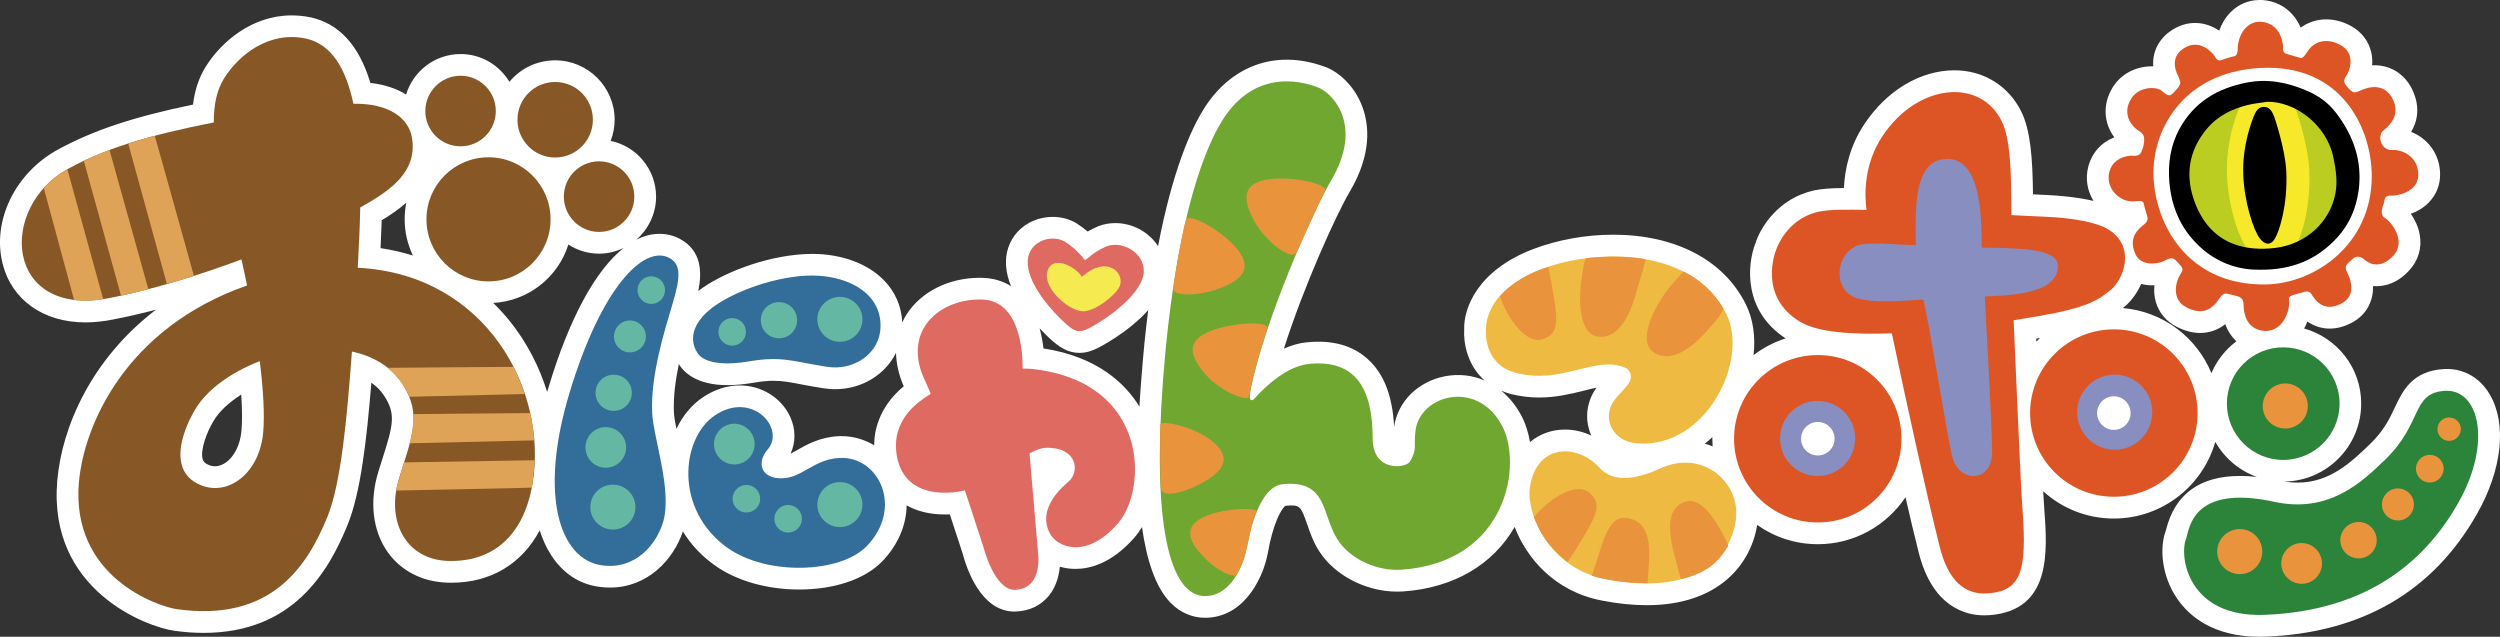 <?xml version="1.0" encoding="utf-8"?>
<!-- Generator: Adobe Illustrator 27.0.1, SVG Export Plug-In . SVG Version: 6.00 Build 0)  -->
<svg version="1.1" id="레이어_1" xmlns="http://www.w3.org/2000/svg" xmlns:xlink="http://www.w3.org/1999/xlink" x="0px"
	 y="0px" viewBox="0 0 720 183.385" enable-background="new 0 0 720 183.385" xml:space="preserve">
<rect x="0" y="0" width="720" height="183.385" fill="#333333" stroke="none"/>
<path fill="#FFFFFF" d="M717.08,113.65c-2.705-4.684-7.222-7.389-12.38-7.389c-0.279,0-0.558,0.028-0.836,0.028
	c-9.201,0.53-11.934,6.357-14.137,11.041c-1.478,3.123-3.123,6.692-7.194,10.596c-5.409,5.186-11.515,11.07-20.856,11.07
	c-1.227,0-2.482-0.111-3.792-0.306c12.24-0.168,22.139-10.178,22.139-22.473c0-10.289-6.943-18.933-16.423-21.61
	c0.362-0.641,0.669-1.338,0.92-2.007c2.286,1.59,4.6,2.035,6.441,2.035c2.203,0,4.434-0.614,6.664-1.868
	c3.904-2.175,5.939-6.051,5.799-10.373c0.335,0.028,0.669,0.028,1.004,0.028c2.426,0,5.995-0.781,9.425-4.545
	c2.621-2.817,3.708-6.469,3.039-10.233c-0.391-2.258-1.366-4.35-2.565-6.079c1.729-0.614,3.569-1.617,5.186-3.262
	c2.175-2.259,3.318-5.131,3.235-8.365c-0.168-5.939-3.82-10.149-8.337-11.961c3.569-5.911,0.809-11.488-0.307-13.356
	c-2.314-3.736-5.967-5.828-10.261-5.828c-0.223,0-0.446,0.028-0.669,0.028c0.111-1.199,0.028-2.454-0.251-3.736
	c-0.725-3.234-2.788-5.911-5.799-7.584c-2.342-1.282-4.768-1.924-7.166-1.924c-2.705,0-5.242,0.836-7.361,2.371
	c-0.558-1.283-1.31-2.566-2.342-3.736c-2.231-2.537-5.27-3.987-8.783-4.21h-0.669c-3.234,0-6.134,1.226-8.421,3.541
	c-1.506,1.533-2.593,3.43-3.262,5.298c-1.84-1.254-4.182-2.23-6.915-2.23c-2.286,0-4.517,0.669-6.58,1.979
	c-3.207,2.007-5.827,5.632-5.493,10.512h-0.446c-4.712,0-8.923,2.286-11.265,6.106c-2.899,4.768-2.593,10.177,0.502,14.332
	c-3.764,1.477-6.497,4.517-7.5,8.476c-0.865,3.346-0.335,6.859,1.506,9.843c-4.768-1.115-9.926-1.533-13.356-1.701
	c-1.394-0.055-2.733-0.111-4.071-0.195c-0.112-10.512-0.725-18.514-3.402-23.895c-3.708-7.417-10.874-11.823-19.211-11.823
	c-9.787,0-19.462,5.772-25.903,15.419c-4.294,6.413-5.688,13.133-5.939,18.486c-3.904,0.028-6.608,0.251-8.644,0.697
	c-10.149,2.258-15.308,10.456-16.814,15.14c-2.454,6.274-3.569,19.462,8.672,27.465c-3.374,1.087-6.469,2.704-9.229,4.824
	c0.585-5.271-0.111-10.373-2.203-14.583c-6.301-12.771-20.243-20.104-38.255-20.104c-7.919,0-16.144,1.506-23.115,4.182
	c-16.033,6.162-19.964,17.12-19.769,23.06c-0.251,3.931,0.92,10.4,5.883,14.75c-3.485-1.506-7.361-1.98-11.376-1.227
	c-7.779,1.478-13.663,7.305-14.694,14.583c-0.446-8.951-2.956-15.363-7.612-19.546c-4.378-3.959-10.316-5.576-17.622-4.796
	c-2.119,0.196-4.294,0.836-6.497,1.812c5.66-17.873,15.085-38.673,18.988-45.253c6.413-10.875,5.521-19.211,3.624-24.342
	c-2.454-6.664-7.472-10.456-10.986-11.655l-0.195-0.055c-13.886-4.935-26.879-0.196-34.742,12.631
	c-3.458,5.66-8.755,17.259-12.938,39.147c-0.223-0.334-0.474-0.697-0.753-1.059c-2.788-3.513-7.11-5.577-11.571-5.577
	c-1.701,0-3.374,0.307-4.935,0.92l-0.084,0.028c-1.115,0.502-2.091,1.004-2.928,1.478c-1.059-0.893-2.147-1.673-3.234-2.37
	l-0.167-0.111c-2.008-1.144-4.294-1.729-6.664-1.729c-3.876,0-7.557,1.533-10.122,4.294c-2.398,2.621-3.597,6.106-3.318,9.843
	c0.14,1.98,0.669,3.904,1.422,5.8c-2.314-1.45-4.991-2.258-7.975-2.37c-0.362-0.028-0.697-0.028-1.059-0.028
	c-8.895,0-16.98,4.071-21.079,10.624c-0.474,0.725-0.865,1.45-1.199,2.23c-0.223-4.601-2.008-8.783-5.27-12.129
	c-4.712-4.852-12.268-7.612-20.744-7.612c-0.809,0-1.59,0.028-2.398,0.084c-11.767,0.697-24.063,5.799-30.141,10.456
	c-0.056,0.055-0.111,0.111-0.195,0.167c1.116-5.549,0.948-11.683-5.354-15.056c-1.812-0.949-3.764-1.423-5.799-1.423
	c-2.231,0-4.489,0.558-6.72,1.701c3.485-3.011,5.716-7.473,5.716-12.408c0-7.891-5.633-14.527-13.077-16.06
	c0.725-1.924,1.143-3.959,1.143-6.078c0-9.453-7.696-17.12-17.12-17.12c-5.298,0-10.038,2.37-13.188,6.19
	c-2.872-4.797-8.086-8.003-14.053-8.003c-7.417,0-13.663,4.935-15.698,11.655c-2.677-1.673-6.051-2.844-10.289-3.346
	C103.437,13.105,97.665,6.775,89.44,4.991c-1.785-0.362-3.625-0.557-5.437-0.557c-11.46,0-20.299,7.64-24.76,14.778
	c-1.924,3.095-3.151,6.692-3.653,10.902C38.079,33.766,26.926,37.53,16.721,43.05c-12.38,6.748-19.1,20.606-15.949,32.958
	c2.621,10.373,11.739,16.841,23.812,16.841c2.509,0,5.214-0.279,8.002-0.836c3.931-0.753,8.03-1.701,12.324-2.817
	c-18.681,14.277-27.102,33.906-28.412,49.185c-2.761,31.702,25.875,42.187,33.682,43.274c2.928,0.419,5.8,0.614,8.476,0.614
	c25.764,0,35.969-17.678,41.406-31.006c3.764-9.146,5.521-24.314,6.887-41.043c1.45,1.003,2.649,2.202,3.597,3.624
	c3.513,5.298,2.761,8.365-0.418,18.319c-0.362,1.143-0.753,2.37-1.143,3.625c-2.677,8.616-1.673,17.092,2.705,23.282
	c3.876,5.381,9.954,8.504,17.092,8.727c0.418,0.028,0.809,0.028,1.199,0.028c11.404,0,20.327-5.465,25.457-15.084
	c0.837,2.593,1.868,4.935,3.207,6.998c3.318,5.242,8.058,8.421,13.663,9.23c1.115,0.167,2.231,0.251,3.346,0.251
	c10.847,0,18.236-7.947,21.024-16.172c2.286,3.764,5.382,7.082,9.201,9.787c6.19,4.433,15.029,6.943,24.258,6.943
	c10.177,0,18.877-2.928,23.868-8.03c4.573-4.684,7.026-10.456,7.11-16.2c2.705,1.533,6.301,2.621,11.07,2.621
	c0.446,0,0.92,0,1.366-0.028l3.653,11.153c1.116,4.238,5.186,16.841,15.001,16.841c0.168,0,0.307,0,0.474-0.028
	c3.82-0.167,7.054-1.701,9.34-4.461c2.147-2.621,2.984-5.799,3.207-8.448c1.45,0.446,2.983,0.641,4.545,0.641
	c4.071,0,10.289-1.505,16.813-8.867c0.836-0.948,1.617-2.035,2.314-3.178c1.283,9.118,3.764,17.287,8.281,21.86
	c2.788,2.816,6.19,4.266,9.898,4.266c0.307,0,0.614-0.028,0.948-0.028c11.153-0.725,16.088-12.63,17.148-18.82
	c1.366-7.863,3.764-12.575,5.047-13.411c4.238-0.391,4.406,0.111,6.246,5.325c0.781,2.286,1.673,4.88,3.234,7.417
	c4.768,7.723,14.806,12.575,24.454,11.933c14.443-1.031,25.791-7.64,32.065-18.569c3.43,8.923,11.432,18.514,24.983,21.163
	c4.629,0.92,9.034,1.366,13.077,1.366c20.773,0,30.002-11.878,31.786-23.114c4.935,3.485,10.958,5.549,17.482,5.549
	c10.512,0,19.797-5.382,25.234-13.524c1.31,5.716,2.593,11.126,3.792,15.865c3.959,15.782,13.523,18.152,18.904,18.152
	c0.502,0,1.004-0.028,1.534-0.056c17.901-1.394,16.646-18.402,15.726-30.81c-0.084-1.31-0.195-2.956-0.307-4.88
	c5.409,4.908,12.519,7.863,20.354,7.863c13.886,0,25.596-9.369,29.221-22.083c2.621,4.656,6.887,8.281,11.962,10.094
	c-1.673-0.196-3.29-0.279-4.824-0.279c-11.571,0-18.765,5.214-21.33,15.531c-0.056,0.167-0.083,0.334-0.14,0.474
	c-1.729,4.684-1.171,12.742,3.318,19.294c3.43,5.02,10.345,11.014,23.728,11.014c0.614,0,1.199-0.028,1.841-0.028
	c27.743-1.116,48.237-13.049,60.896-35.495C720.621,135.203,722.015,122.07,717.08,113.65 M69.559,123.799
	c-0.502,6.552-4.266,10.483-7.64,10.483c-0.586,0-1.171-0.111-1.757-0.362c-1.422-0.585-1.617-1.226-1.757-1.561
	c-0.864-2.676,1.255-8.058,2.928-10.819l0.112-0.195c1.533-2.705,4.378-5.381,8.03-7.696
	C69.81,118.502,69.726,121.736,69.559,123.799 M109.599,71.463c0.14-2.872,0.251-5.521,0.335-8.03
	c2.231-1.338,4.74-3.011,7.082-5.047c-0.307,1.561-0.474,3.151-0.474,4.768c0,3.736,0.864,7.278,2.37,10.428
	C115.9,72.662,112.805,71.937,109.599,71.463 M158.003,111.475c-0.167,0.474-0.279,0.948-0.418,1.422
	c-2.286-7.388-5.911-14.387-10.819-20.493c-1.478-1.812-3.039-3.513-4.712-5.158c10.177-0.558,18.681-7.445,21.637-16.813
	c2.565,1.645,5.576,2.621,8.839,2.621c2.537,0,4.907-0.614,7.055-1.618C171.498,77.848,163.942,91.706,158.003,111.475
	 M241.819,125.611c-5.521,0.196-9.452,2.399-12.296,4.044c-0.697,0.391-1.283,0.725-1.841,1.003
	c1.506-3.262,1.506-7.082-0.083-10.567c-2.537-5.521-8.253-9.089-14.555-9.089c-3.653,0-7.333,1.199-10.679,3.457
	c-3.179,2.147-5.772,5.298-7.557,9.062c-0.39-1.924-0.669-3.625-0.725-4.796c-0.195-4.35,0.446-9.202,1.422-13.858
	c1.394,2.286,5.047,6.051,13.969,6.051c2.231,0,4.74-0.223,7.417-0.67c2.258-0.39,4.127-0.585,5.855-0.585
	c2.677,0,4.963,0.446,8.114,1.059c1.841,0.335,3.932,0.753,6.413,1.116c1.087,0.168,2.147,0.251,3.206,0.251
	c7.807,0,14.499-4.238,17.566-10.484c0.084,3.095,0.808,6.385,2.231,9.648c-3.402,2.817-6.72,6.831-8.058,12.686
	c-0.251,1.116-0.446,2.622-0.446,4.295c-2.788-1.646-5.995-2.622-9.34-2.622H241.819z M300.512,100.35
	c-0.223-2.063-0.613-3.987-1.115-5.8c1.561,1.673,2.928,2.955,3.764,3.68c1.952,1.673,4.35,3.402,7.724,3.402
	c2.286,0,4.182-0.836,5.437-1.478c0.111-0.055,8.644-4.377,14.36-10.846c-0.753,5.855-1.394,12.212-1.924,19.183
	c-0.195,2.175-0.39,5.158-0.614,8.587C324.073,110.443,316.07,102.748,300.512,100.35 M493.237,128.567
	c-0.725-0.334-1.506-0.585-2.258-0.781c0.753-0.585,1.478-1.226,2.203-1.896c0,0.168-0.028,0.307-0.028,0.474
	C493.153,127.089,493.21,127.814,493.237,128.567 M440.65,127.312c-0.502-2.872-1.366-5.549-2.649-7.891
	c-1.533-2.788-3.43-5.075-5.632-6.887c0.808,0.307,1.645,0.642,2.565,0.893c2.733,0.697,5.465,1.059,8.309,1.059
	c4.935,0,9.201-1.059,12.965-1.979c1.283-0.335,2.482-0.642,3.597-0.865c-0.362,0.474-0.669,0.976-0.948,1.477
	c-2.147,3.876-2.314,8.393-0.558,12.325c-2.426-1.144-4.991-1.729-7.584-1.729C446.813,123.715,443.383,125.026,440.65,127.312
	 M632.233,34.212c4.433-5.075,11.041-7.975,19.1-8.393c0.613-0.028,1.227-0.056,1.812-0.056c8.783,0,23.645,5.27,23.645,24.983
	c0,9.927-7.779,24.705-24.454,24.899h-0.446c-17.204,0-24.397-12.826-25.373-23.812C625.987,45.504,628.134,38.924,632.233,34.212
	 M587.509,97.339c-0.362,0.334-0.697,0.697-1.032,1.059c-0.028-0.307-0.028-0.585-0.056-0.865
	C586.812,97.478,587.146,97.394,587.509,97.339 M636.889,107.459c-4.238-10.288-13.941-17.761-25.513-18.737
	c0.14-0.111,0.279-0.223,0.391-0.334c1.812-1.422,3.624-3.764,4.879-6.608c1.004,0.251,2.063,0.391,3.151,0.391
	c0.223,0,0.446,0,0.669-0.028c-0.14,1.506-0.056,3.151,0.39,4.768c0.892,3.151,3.067,5.745,6.162,7.278
	c2.258,1.116,4.461,1.701,6.58,1.701c2.705,0,5.131-0.836,7.277-2.537c0.697,1.952,1.812,3.625,3.207,4.935
	C640.96,100.656,638.451,103.779,636.889,107.459"/>
<path fill="#DD5524" d="M608.786,94.854c-13.328,0-24.119,10.819-24.119,24.119c0,13.328,10.79,24.09,24.119,24.09
	c13.328,0,24.118-10.762,24.118-24.09C632.905,105.672,622.114,94.854,608.786,94.854"/>
<path fill="#DD5524" d="M523.532,102.259c-13.328,0-24.119,10.791-24.119,24.091c0,13.328,10.79,24.118,24.119,24.118
	c13.328,0,24.091-10.79,24.091-24.118C547.623,113.051,536.86,102.259,523.532,102.259"/>
<path fill="#DD5524" d="M579.925,92.238c2.398-0.39,4.712-0.752,6.943-1.143c14.694-2.565,17.511-4.768,20.968-7.556
	c3.708-3.011,7.445-12.408-0.614-17.455c-3.234-2.035-10.345-3.346-17.928-3.652c-3.513-0.168-6.832-0.307-10.01-0.475
	c-0.028-11.961-0.195-21.915-2.816-27.102c-6.274-12.575-24.258-10.735-34.268,4.266c-5.354,8.031-5.27,16.535-4.656,21.331
	c-5.298-0.111-10.735-0.168-13.802,0.53c-9.536,2.119-12.268,11.125-12.268,11.125s-5.465,13.3,7.166,20.689
	c4.963,2.9,14.834,3.625,26.21,3.206c4.183,19.853,9.592,44.724,13.802,61.537c2.342,9.453,7.054,13.886,13.885,13.356
	c9.508-0.725,11.265-6.274,9.954-24.091C581.877,138.524,581.068,117.277,579.925,92.238"/>
<path fill="#FFFFFF" d="M684.622,50.47c0,18.096-14.666,32.791-32.762,32.791c-18.124,0-32.79-14.694-32.79-32.791
	c0-18.096,14.666-32.762,32.79-32.762C669.956,17.708,684.622,32.375,684.622,50.47"/>
<path fill="#BBCD20" d="M674.927,55.425c-1.59,9.174-9.09,15.782-18.264,16.981c-2.342,0.334-4.768,0.419-7.11,0.168
	c-8.616-0.836-14.415-5.66-17.51-13.551c-3.234-8.254-2.231-16.116,3.541-23.004c3.234-3.876,8.281-7.361,17.148-8.002
	c8.839-0.67,19.406,6.552,21.497,16.757C674.927,48.288,675.54,51.773,674.927,55.425"/>
<path fill="#F5E929" d="M654.11,75.439c-1.506,0-4.434-0.501-6.915-3.82c-2.621-3.485-5.521-12.491-5.828-21.497
	c-0.335-10.345,3.402-18.821,3.82-19.741c2.063-4.405,5.521-5.242,7.389-5.325h0.418c1.924,0,5.465,0.669,7.696,5.186
	c0.753,1.533,4.071,11.515,4.378,18.764c0.474,11.098-2.342,19.184-3.904,21.944C659.63,73.767,657.037,75.439,654.11,75.439"/>
<path fill="#888EBF" d="M619.856,118.708c0,5.967-4.852,10.819-10.818,10.819c-5.967,0-10.819-4.851-10.819-10.819
	c0-5.967,4.852-10.818,10.819-10.818C615.004,107.89,619.856,112.741,619.856,118.708"/>
<path fill="#6FA731" d="M432.492,122.411c-7.277-13.272-23.505-8.559-24.816,1.534c-0.613,4.712,0.614,5.242-1.645,9.034
	c-1.116,1.84-10.735,3.206-10.707-6.859c0-13.69-4.6-22.753-18.403-21.303c-8.002,0.836-15.447,9.871-15.81,10.149
	c-0.362,0.307-0.641,0.335-0.836,0.251c-0.725-0.306,0.028-3.652,0.028-3.652c4.126-19.685,17.678-50.496,23.059-59.585
	c9.536-16.116,0.251-25.43-3.987-26.88c-2.063-0.725-17.343-6.803-27.548,9.899c-6.218,10.149-13.69,32.818-16.841,73.972
	c-3.15,41.127,1.561,63.406,12.631,62.681c7.974-0.53,10.958-11.07,11.376-13.663c0.808-4.572,3.68-17.845,10.4-18.541
	c12.91-1.283,11.264,8.56,15.642,15.67c3.792,6.134,11.878,9.453,18.681,8.951C434.221,161.921,438.626,133.565,432.492,122.411"/>
<path fill="#DD5524" d="M686.607,58.303c0.167-1.924,1.143-2.007,2.174-1.952c1.561,0.056,7.835-0.976,7.696-6.274
	c-0.139-5.158-4.879-7.194-7.919-6.858c-0.836-0.028-1.812-0.586-2.258-1.227c-0.642-0.865-0.865-1.757-0.753-2.621
	c0.084-0.586,0.223-1.227,0.697-1.646c0.669-0.585,5.967-4.182,2.509-9.814c-3.123-5.075-8.95-1.812-9.341-1.645
	c-0.976,0.446-1.561,0.446-2.231-0.056c-0.418-0.306-0.836-0.78-1.422-1.505c-0.753-0.949-0.864-1.674-0.112-2.733
	c1.31-1.784,2.677-6.692-1.533-8.978c-4.21-2.314-7.751-0.948-9.48,1.729c-1.199,1.84-1.561,2.202-2.454,1.868
	c-0.892-0.251-2.649-0.753-3.513-1.031c-0.725-0.196-1.227-0.642-1.171-1.729c0.14-2.063-1.143-7.25-6.357-7.556
	c-4.963-0.279-6.72,5.298-6.664,7.473c0,0.752-0.056,2.175-0.865,2.398c-1.227,0.334-2.509,0.614-3.374,1.003
	c-1.506,0.614-1.784,0.056-2.509-1.087c-0.502-0.808-4.155-5.102-8.755-2.174c-4.601,2.899-1.841,7.583-1.534,8.308
	c0.753,1.897,0.53,1.841-0.028,2.873c-0.251,0.223-1.367,1.812-2.259,2.286c-0.892,0.501-2.398-1.116-2.844-1.395
	c-1.729-1.087-6.413-0.976-8.56,2.509c-2.119,3.485-1.004,6.943,2.063,9.118c1.645,0.893,1.784,1.785,1.701,3.179
	c-0.056,1.087-0.697,3.206-1.227,3.597c-0.92,0.808-2.147,0.419-2.677,0.474c-3.234,0.279-5.437,1.98-6.134,4.74
	c-1.143,4.489,2.872,8.922,7.557,8.393c0.725-0.084,2.203-0.362,2.398,0.725c0.223,1.254,0.641,2.342,0.948,3.457
	c0.307,1.031,0,1.812-0.865,2.481c-1.561,1.227-4.879,3.821-2.37,8.811c1.506,3.039,5.828,2.76,7.863,1.812
	c1.868-0.893,2.537-1.144,3.374-0.502c0.418,0.307,1.059,1.116,1.701,1.841c0.92,1.003,0.251,1.756-0.195,2.481
	c-1.199,1.924-2.733,7.194,1.924,9.508c4.629,2.314,7.389,0.502,9.536-2.844c0.362-0.585,1.087-1.367,2.008-1.172
	c0.976,0.196,1.868,0.475,2.816,0.698c1.394,0.306,1.952,1.059,1.98,2.537c0.028,1.282,0.167,7.082,6.134,7.528
	c5.772,0.083,7.305-6.72,6.971-8.727c-0.195-1.06,0.167-1.283,1.171-1.646c1.116-0.362,2.342-0.641,3.318-0.92
	c0.809-0.223,1.589,0.055,1.98,0.669c0.809,1.338,3.346,5.66,8.867,2.566c3.653-2.035,2.677-6.078,1.701-8.142
	c-1.199-2.454-0.92-2.621,1.087-4.406c0.502-0.446,1.701-1.673,3.876,0.251c1.366,1.199,4.573,2.398,8.002-1.31
	c4.098-4.489-0.976-10.177-2.537-10.985c-0.725-0.391-0.836-1.478-0.725-2.231C686.077,59.92,686.272,59.251,686.607,58.303
	 M652.423,81.919c-20.996,0.279-30.894-15.307-32.121-29.556c-1.227-14.22,8.086-31.618,30.699-32.79
	c23.784-1.227,32.065,17.873,32.065,31.173C683.066,70.404,666.671,81.752,652.423,81.919"/>
<path d="M672.766,32.481c-2.286-3.011-5.242-5.047-8.727-6.497c-5.493-2.314-11.125-3.374-17.12-2.175
	c-8.504,1.701-15.057,5.688-19.239,13.328c-2.621,4.796-3.346,10.038-2.9,15.336c0.642,7.751,3.708,14.304,9.731,19.434
	c4.991,4.182,10.679,5.855,16.284,5.772c9.369,0.111,16.59-2.956,22.418-9.369c3.513-3.876,5.382-8.449,6.078-13.524
	C680.406,46.451,677.813,39.061,672.766,32.481 M672.655,55.372c-1.478,8.644-8.56,14.862-17.204,16.005
	c-2.203,0.279-4.461,0.362-6.664,0.14c-8.142-0.78-13.579-5.353-16.507-12.771c-3.067-7.779-2.119-15.196,3.318-21.692
	c3.039-3.625,7.166-5.688,11.711-6.803c1.812-0.475,3.736-0.614,5.605-0.921c7.779-0.223,17.12,6.385,19.1,16.005
	C672.682,48.653,673.24,51.943,672.655,55.372"/>
<path d="M654.642,32.798c-0.558-1.115-1.339-2.091-2.761-2.007c-1.255,0.056-1.98,0.921-2.481,1.98
	c-0.976,2.119-3.625,9.312-3.346,17.371c0.279,8.058,2.928,16.088,4.74,18.486c1.533,2.035,3.29,2.092,4.461-0.055
	c1.227-2.175,3.597-9.369,3.207-19.1C658.183,43.171,655.144,33.803,654.642,32.798"/>
<path fill="#336D99" d="M192.792,74.296c-7.333-3.931-19.63,8.477-28.803,38.952c-8.923,29.612-2.705,47.792,9.229,49.548
	c10.094,1.478,16.032-6.469,17.789-12.547c2.621-9.034-2.844-24.203-3.179-31.229c-0.53-10.985,3.681-24.118,5.772-31.2
	C195.692,80.765,196.556,76.304,192.792,74.296"/>
<path fill="#336D99" d="M242.008,131.885c-7.445,0.251-10.763,5.605-16.535,5.856c-6.19,0.278-7.779-4.35-4.378-8.309
	c5.242-6.051-4.517-17.036-15.224-9.787c-9.703,6.553-11.822,27.074,3.625,38.116c11.487,8.17,32.511,7.305,40.039-0.391
	C260.272,146.384,253.245,131.495,242.008,131.885"/>
<path fill="#336D99" d="M215.843,104.058c9.563-1.617,12.77,0.14,22.39,1.59c7.807,1.199,15.196-3.903,15.363-11.515
	c0.279-10.233-10.484-15.391-21.776-14.722c-10.568,0.669-21.554,5.27-26.684,9.201c-8.895,6.831-4.406,12.771-4.406,12.771
	S202.404,106.345,215.843,104.058"/>
<path fill="#EFBA41" d="M467.998,105.882c1.923,0.837,2.091,3.151,1.115,4.489c-1.673,2.286-3.904,4.182-4.768,5.772
	c-2.705,4.88,0.251,11.126,7.417,11.572c19.657,1.31,32.009-23.923,25.457-37.251c-9.229-18.71-36.498-19.379-53.535-12.854
	c-16.618,6.412-15.726,17.287-15.726,17.287s-1.004,9.954,8.56,12.463C449.93,110.901,459.326,102.23,467.998,105.882"/>
<path fill="#EFBA41" d="M478.373,134.826c-6.72,3.096-13.579,4.406-17.594,0c-6.859-7.5-18.598-6.831-20.215,5.884
	c-0.892,6.943,5.214,22.808,21.832,26.07c25.178,4.935,35.857-5.549,37.502-16.813C501.515,139.093,490.446,129.306,478.373,134.826
	"/>
<path fill="#FFFFFF" d="M608.786,123.799c-2.677,0-4.824-2.174-4.824-4.823c0-2.677,2.147-4.852,4.824-4.852
	c2.677,0,4.823,2.175,4.823,4.852C613.61,121.624,611.463,123.799,608.786,123.799"/>
<path fill="#2C833A" d="M657.57,132.457c8.95,0,16.227-7.277,16.227-16.227c0-8.951-7.277-16.201-16.227-16.201
	c-8.951,0-16.228,7.25-16.228,16.201C641.342,125.18,648.619,132.457,657.57,132.457"/>
<path fill="#2C833A" d="M704.212,112.554c-9.843,0.558-6.302,9.257-17.343,19.881c-6.803,6.553-16.228,15.503-31.953,12.074
	c-23.952-5.186-24.397,8.253-25.345,10.707c-2.008,5.185,0.613,22.752,22.724,21.86c30.838-1.227,46.899-16.674,55.71-32.289
	C717.819,127.444,713.943,112.024,704.212,112.554"/>
<path fill="#885726" d="M140.691,45.298c-9.871,0-17.873,8.003-17.873,17.873s8.002,17.873,17.873,17.873
	c9.87,0,17.873-8.002,17.873-17.873S150.561,45.298,140.691,45.298"/>
<path fill="#885726" d="M132.644,42.139c5.604,0,10.149-4.545,10.149-10.149s-4.545-10.177-10.149-10.177
	c-5.605,0-10.15,4.573-10.15,10.177S127.039,42.139,132.644,42.139"/>
<path fill="#885726" d="M172.533,46.466c-5.605,0-10.15,4.546-10.15,10.15s4.545,10.177,10.15,10.177
	c5.604,0,10.149-4.573,10.149-10.177S178.137,46.466,172.533,46.466"/>
<path fill="#885726" d="M170.751,34.488c0-6.022-4.852-10.874-10.875-10.874c-5.995,0-10.846,4.852-10.846,10.874
	c0,5.996,4.851,10.875,10.846,10.875C165.899,45.362,170.751,40.483,170.751,34.488"/>
<path fill="#885726" d="M103.03,77.112c0.334-5.911,0.613-11.766,0.725-17.371c9.452-5.214,16.451-10.652,14.889-20.104
	c-0.92-5.493-6.441-9.927-16.869-9.759c-2.147-10.15-6.302-17.148-13.663-18.765c-10.54-2.286-19.323,4.629-23.561,11.432
	c-2.119,3.402-3.011,7.64-2.983,12.714c-19.881,3.932-31.536,7.696-41.852,13.301C-0.75,59.686,1.369,91.667,31.399,85.867
	c12.854-2.481,26.377-6.775,38.143-11.153c0.585,2.537,1.115,5.075,1.617,7.501c-34.77,12.156-46.982,40.012-48.432,56.713
	c-2.342,27.269,22.752,35.773,28.301,36.526c26.991,3.736,37.391-12.213,43.246-26.544c3.987-9.787,5.66-28.524,7.082-47.68
	c5.939,1.31,11.098,4.183,14.416,9.146c5.939,8.979,2.844,15.447-0.809,27.269c-3.904,12.631,2.035,23.506,14.025,23.896
	c12.714,0.418,21.86-7.027,24.397-22.335C157.847,112.356,140.002,78.98,103.03,77.112 M75.816,124.29
	c-0.92,11.851-9.982,18.765-18.04,15.419c-11.962-4.963-1.757-21.469-1.757-21.469c3.402-5.967,10.512-11.014,18.793-14.22
	C75.872,112.523,76.206,119.41,75.816,124.29"/>
<path fill="#DF6A62" d="M297.339,106.264c-0.976-0.111-1.924-0.083-2.816-0.111c0.028-4.238-0.557-19.462-11.571-19.88
	c-12.129-0.446-23.533,8.867-16.479,23.533c0.418,0.836,0.948,2.119,1.561,3.625c-5.325,3.262-8.56,6.859-9.703,11.906
	c-0.836,3.569-1.06,17.789,15.977,16.479c1.227-0.111,2.426-0.279,3.569-0.614l5.354,16.339c0,0,3.123,12.575,9.174,12.324
	c8.114-0.334,6.552-10.734,6.552-10.734l-2.454-28.552c1.673-0.92,3.262-1.561,4.796-1.617c8.922-0.223,9.814,6.886,6.413,9.758
	c-3.402,2.873-8.672,8.532-5.382,14.862c2.063,3.959,10.317,7.668,19.546-2.732C330.519,141.117,331.188,110.056,297.339,106.264"/>
<path fill="#DF6A62" d="M318.605,70.976c-2.398,1.032-3.876,2.175-5.103,3.179c-1.199,0.948-0.92,0.948-1.84-0.223
	c-1.255-1.506-3.095-3.179-4.935-4.322c-4.294-2.454-11.209,0.195-10.735,6.525c0.474,6.301,6.943,13.551,11.292,17.399
	c2.37,2.035,3.597,2.37,6.218,1.059c5.326-2.705,14.416-9.34,15.754-15.084C330.623,73.597,323.708,68.968,318.605,70.976"/>
<path fill="#F5EA50" d="M311.554,79.742c-1.255-2.537-8.533-6.886-9.954-1.394c-1.171,4.573,5.883,10.958,10.066,11.292
	c3.318,0.307,9.508-4.433,10.763-7.11C324.128,78.822,319.054,73.162,311.554,79.742"/>
<path fill="#888EBF" d="M534.289,126.278c0,5.967-4.852,10.819-10.818,10.819c-5.967,0-10.819-4.851-10.819-10.819
	c0-5.995,4.852-10.818,10.819-10.818C529.437,115.46,534.289,120.283,534.289,126.278"/>
<path fill="#888EBF" d="M592.667,76.365c-0.195-5.214-13.356-4.823-21.944-5.074c-0.251-3.068,1.394-27.576-11.404-25.401
	c-8.476,1.422-7.584,15.698-7.584,24.705c-5.409,0-14.471-1.283-17.51,0.418c-6.162,3.402-5.939,12.993,0.753,14.917
	c5.047,1.45,13.161,0.697,18.932,0.334c1.896,7.556,6.497,37.168,8.282,45.087c1.812,7.891,11.738,7.919,11.543-1.45
	c-0.195-9.982-1.422-31.898-2.119-44.501C575.91,84.982,593.029,85.539,592.667,76.365"/>
<path fill="#E9933D" d="M704.075,120.476c-1.729,0.698-2.537,2.705-1.841,4.406c0.697,1.728,2.677,2.537,4.406,1.841
	c1.701-0.725,2.537-2.677,1.84-4.406C707.756,120.615,705.804,119.779,704.075,120.476"/>
<path fill="#E9933D" d="M698.262,131.286c-2.036,0.837-3.011,3.179-2.175,5.214s3.179,3.011,5.214,2.175
	c2.035-0.865,3.011-3.179,2.175-5.214C702.639,131.425,700.297,130.449,698.262,131.286"/>
<path fill="#E9933D" d="M688.84,141.008c-2.343,0.976-3.485,3.681-2.51,6.023c0.976,2.371,3.681,3.485,6.023,2.537
	c2.37-1.003,3.485-3.68,2.509-6.05C693.915,141.176,691.21,140.033,688.84,141.008"/>
<path fill="#E9933D" d="M677.269,150.728c-2.677,1.087-3.96,4.155-2.872,6.832c1.116,2.676,4.183,3.959,6.859,2.872
	c2.677-1.116,3.959-4.182,2.844-6.831C683.013,150.896,679.946,149.614,677.269,150.728"/>
<path fill="#E9933D" d="M660.645,156.828c-2.984,1.255-4.434,4.657-3.207,7.64c1.255,3.011,4.684,4.461,7.668,3.234
	c3.011-1.255,4.433-4.656,3.179-7.668C667.058,157.052,663.628,155.602,660.645,156.828"/>
<path fill="#E9933D" d="M642.58,152.853c-3.318,1.367-4.908,5.159-3.542,8.477c1.367,3.318,5.159,4.879,8.476,3.542
	c3.318-1.367,4.908-5.186,3.541-8.477C649.69,153.077,645.898,151.487,642.58,152.853"/>
<path fill="#E9933D" d="M655.691,110.92c-3.318,1.395-4.908,5.186-3.542,8.505c1.367,3.29,5.159,4.851,8.476,3.513
	c3.318-1.367,4.908-5.159,3.541-8.477C662.801,111.144,659.008,109.554,655.691,110.92"/>
<path fill="#E9933D" d="M373.526,72.553c-1.283,2.956-9.062-2.872-12.38-9.033c-3.318-6.19-3.485-10.819,4.322-11.906
	c6.664-0.921,17.259,1.338,16.144,3.401C380.524,57.078,375.003,69.152,373.526,72.553"/>
<path fill="#E9933D" d="M359.857,114.132c-0.195,1.729-7.975-1.003-12.631-6.273c-4.629-5.27-5.856-9.731,1.506-12.576
	c6.273-2.453,17.036-2.983,16.255-0.585C364.123,97.292,360.471,108.528,359.857,114.132"/>
<path fill="#E9933D" d="M337.911,83.199c-0.195,1.98,6.859,2.314,13.411-0.167s9.731-5.855,4.573-11.795
	c-4.405-5.075-13.579-10.122-14.332-7.891C340.811,65.549,338.301,78.766,337.911,83.199"/>
<path fill="#E9933D" d="M334.317,140.545c0.139,3.011,6.664,1.562,12.408-1.756c5.744-3.346,8.17-6.971,2.426-11.71
	c-4.88-4.072-14.22-6.079-14.973-4.935C334.093,124.123,334.093,136.363,334.317,140.545"/>
<path fill="#E9933D" d="M490.859,96.106c-5.521,5.911-10.763,8.003-14.611,5.382c-3.848-2.594-1.645-9.787,2.899-16.479
	c2.175-3.234,5.214-6.218,5.772-6.804c4.684,2.314,8.616,5.996,11.404,10.596C496.435,89.023,495.906,90.697,490.859,96.106"/>
<path fill="#E9933D" d="M470.845,85.597c-2.314,7.752-6.051,11.99-10.651,11.349c-4.601-0.614-5.856-8.03-4.768-16.06
	c0.502-3.848,0.892-6.497,1.534-6.553c5.493-0.529,11.097-0.614,16.897,0.279C474.107,74.667,472.936,78.515,470.845,85.597"/>
<path fill="#E9933D" d="M447.412,84.917c1.31,7.975,1.366,11.181-3.011,12.742c-4.378,1.561-9.731-4.712-12.436-12.324
	c2.76-3.151,7.751-6.664,13.941-8.449C446.018,77.472,446.436,79.146,447.412,84.917"/>
<path fill="#E9933D" d="M496.48,154.431c-3.792-7.166-7.696-12.017-12.241-9.48c-4.071,2.259-3.959,7.975-1.757,15.782
	c1.032,3.736,1.422,5.772,1.645,6.078c7.974-1.84,11.181-5.493,13.635-9.675C497.456,156.383,497.037,155.491,496.48,154.431"/>
<path fill="#E9933D" d="M474.902,161.92c0.53-8.085-1.422-11.738-5.967-12.686c-4.573-0.92-6.469,3.82-8.56,10.624
	c-1.115,3.736-2.063,5.939-1.868,5.995c4.489,1.282,9.648,2.035,15.81,2.119C474.567,167.971,474.456,168.836,474.902,161.92"/>
<path fill="#E9933D" d="M455.908,154.866c4.154-6.971,5.353-9.926,1.84-12.965c-3.513-3.039-10.707,0.893-16.005,6.999
	c1.561,3.793,3.151,7.696,9.731,12.937C451.781,161.336,452.924,159.886,455.908,154.866"/>
<path fill="#DEA356" d="M55.83,79.388c-0.642,0.419-7.779,2.371-7.779,2.371L36.925,41.356c0,0,6.301-1.98,7.64-2.23
	C44.788,39.655,55.635,78.719,55.83,79.388"/>
<path fill="#DEA356" d="M42.719,83.255c-0.697,0.279-7.863,1.924-7.863,1.924s-10.567-38.255-10.707-38.84
	c2.537-1.31,7.389-3.151,7.389-3.151S42.524,82.586,42.719,83.255"/>
<path fill="#DEA356" d="M29.731,86.197c-2.426,0.419-8.282,0.586-8.421,0.084c-0.14-0.474-8.56-31.536-8.7-32.121
	c2.705-3.318,6.803-5.381,6.803-5.381S29.536,85.528,29.731,86.197"/>
<path fill="#DEA356" d="M114.046,141.279c0.195-1.199,2.314-8.113,2.314-8.113l37.642-0.614c0,0-0.391,5.604-0.836,7.891
	C151.464,140.555,114.743,141.252,114.046,141.279"/>
<path fill="#DEA356" d="M117.938,127.666c1.255-3.987,1.087-8.393,1.087-8.393s33.097-0.334,33.71-0.306
	c0.642,2.76,1.171,7.862,1.171,7.862S118.635,127.639,117.938,127.666"/>
<path fill="#DEA356" d="M117.83,114.268c-1.478-4.266-5.437-7.695-6.162-8.336c0.474,0,35.634-0.307,36.248-0.279
	c1.533,2.956,3.234,7.835,3.234,7.835S118.527,114.241,117.83,114.268"/>
<path fill="#63B7A3" d="M191.527,83.553c0,2.175-1.757,3.987-3.96,3.987c-2.203,0-3.959-1.812-3.959-3.987
	c0-2.174,1.757-3.987,3.959-3.987C189.77,79.566,191.527,81.379,191.527,83.553"/>
<path fill="#63B7A3" d="M214.848,95.562c0,2.203-1.785,3.987-3.987,3.987c-2.175,0-3.959-1.784-3.959-3.987
	c0-2.174,1.784-3.959,3.959-3.959C213.063,91.603,214.848,93.388,214.848,95.562"/>
<path fill="#63B7A3" d="M230.955,149.42c0,2.175-1.785,3.96-3.987,3.96c-2.175,0-3.959-1.785-3.959-3.96
	c0-2.202,1.784-3.987,3.959-3.987C229.171,145.434,230.955,147.218,230.955,149.42"/>
<path fill="#63B7A3" d="M218.932,143.649c0,2.175-1.757,3.96-3.96,3.96c-2.203,0-3.987-1.785-3.987-3.96
	c0-2.202,1.784-3.987,3.987-3.987C217.176,139.662,218.932,141.447,218.932,143.649"/>
<path fill="#63B7A3" d="M186.026,96.895c0,2.537-2.063,4.601-4.601,4.601s-4.6-2.063-4.6-4.601c0-2.537,2.063-4.6,4.6-4.6
	S186.026,94.359,186.026,96.895"/>
<path fill="#63B7A3" d="M181.968,113.126c0,2.9-2.314,5.214-5.214,5.214c-2.899,0-5.242-2.314-5.242-5.214
	c0-2.899,2.342-5.214,5.242-5.214C179.654,107.912,181.968,110.227,181.968,113.126"/>
<path fill="#63B7A3" d="M229.567,92.214c0,2.9-2.343,5.214-5.214,5.214c-2.899,0-5.242-2.314-5.242-5.214
	c0-2.899,2.342-5.214,5.242-5.214C227.225,87,229.567,89.314,229.567,92.214"/>
<path fill="#63B7A3" d="M180.321,128.862c0,3.235-2.621,5.856-5.856,5.856c-3.234,0-5.856-2.621-5.856-5.856
	c0-3.234,2.621-5.855,5.856-5.855C177.699,123.007,180.321,125.628,180.321,128.862"/>
<path fill="#63B7A3" d="M217.34,127.908c0,3.207-2.621,5.856-5.856,5.856s-5.856-2.649-5.856-5.856c0-3.234,2.621-5.883,5.856-5.883
	S217.34,124.674,217.34,127.908"/>
<path fill="#63B7A3" d="M183.003,146.044c0,3.598-2.9,6.469-6.497,6.469c-3.569,0-6.497-2.872-6.497-6.469
	c0-3.597,2.928-6.469,6.497-6.469C180.103,139.575,183.003,142.447,183.003,146.044"/>
<path fill="#63B7A3" d="M248.382,145.335c0,3.57-2.9,6.469-6.497,6.469c-3.569,0-6.497-2.9-6.497-6.469
	c0-3.597,2.928-6.496,6.497-6.496C245.482,138.839,248.382,141.738,248.382,145.335"/>
<path fill="#63B7A3" d="M248.382,91.968c0,3.598-2.9,6.469-6.497,6.469c-3.569,0-6.497-2.872-6.497-6.469
	c0-3.597,2.928-6.469,6.497-6.469C245.482,85.5,248.382,88.372,248.382,91.968"/>
<path fill="#FFFFFF" d="M523.532,131.177c-2.677,0-4.824-2.147-4.824-4.823c0-2.677,2.147-4.824,4.824-4.824
	c2.648,0,4.823,2.147,4.823,4.824C528.355,129.03,526.18,131.177,523.532,131.177"/>
<path fill="#E9933D" d="M356.127,165.487c-0.642,0.976-5.382-0.669-9.759-5.381c-4.378-4.684-5.605-8.755,1.059-11.543
	c5.66-2.37,15.308-2.425,14.499-1.143C359.835,150.682,359.724,159.966,356.127,165.487"/>
</svg>
